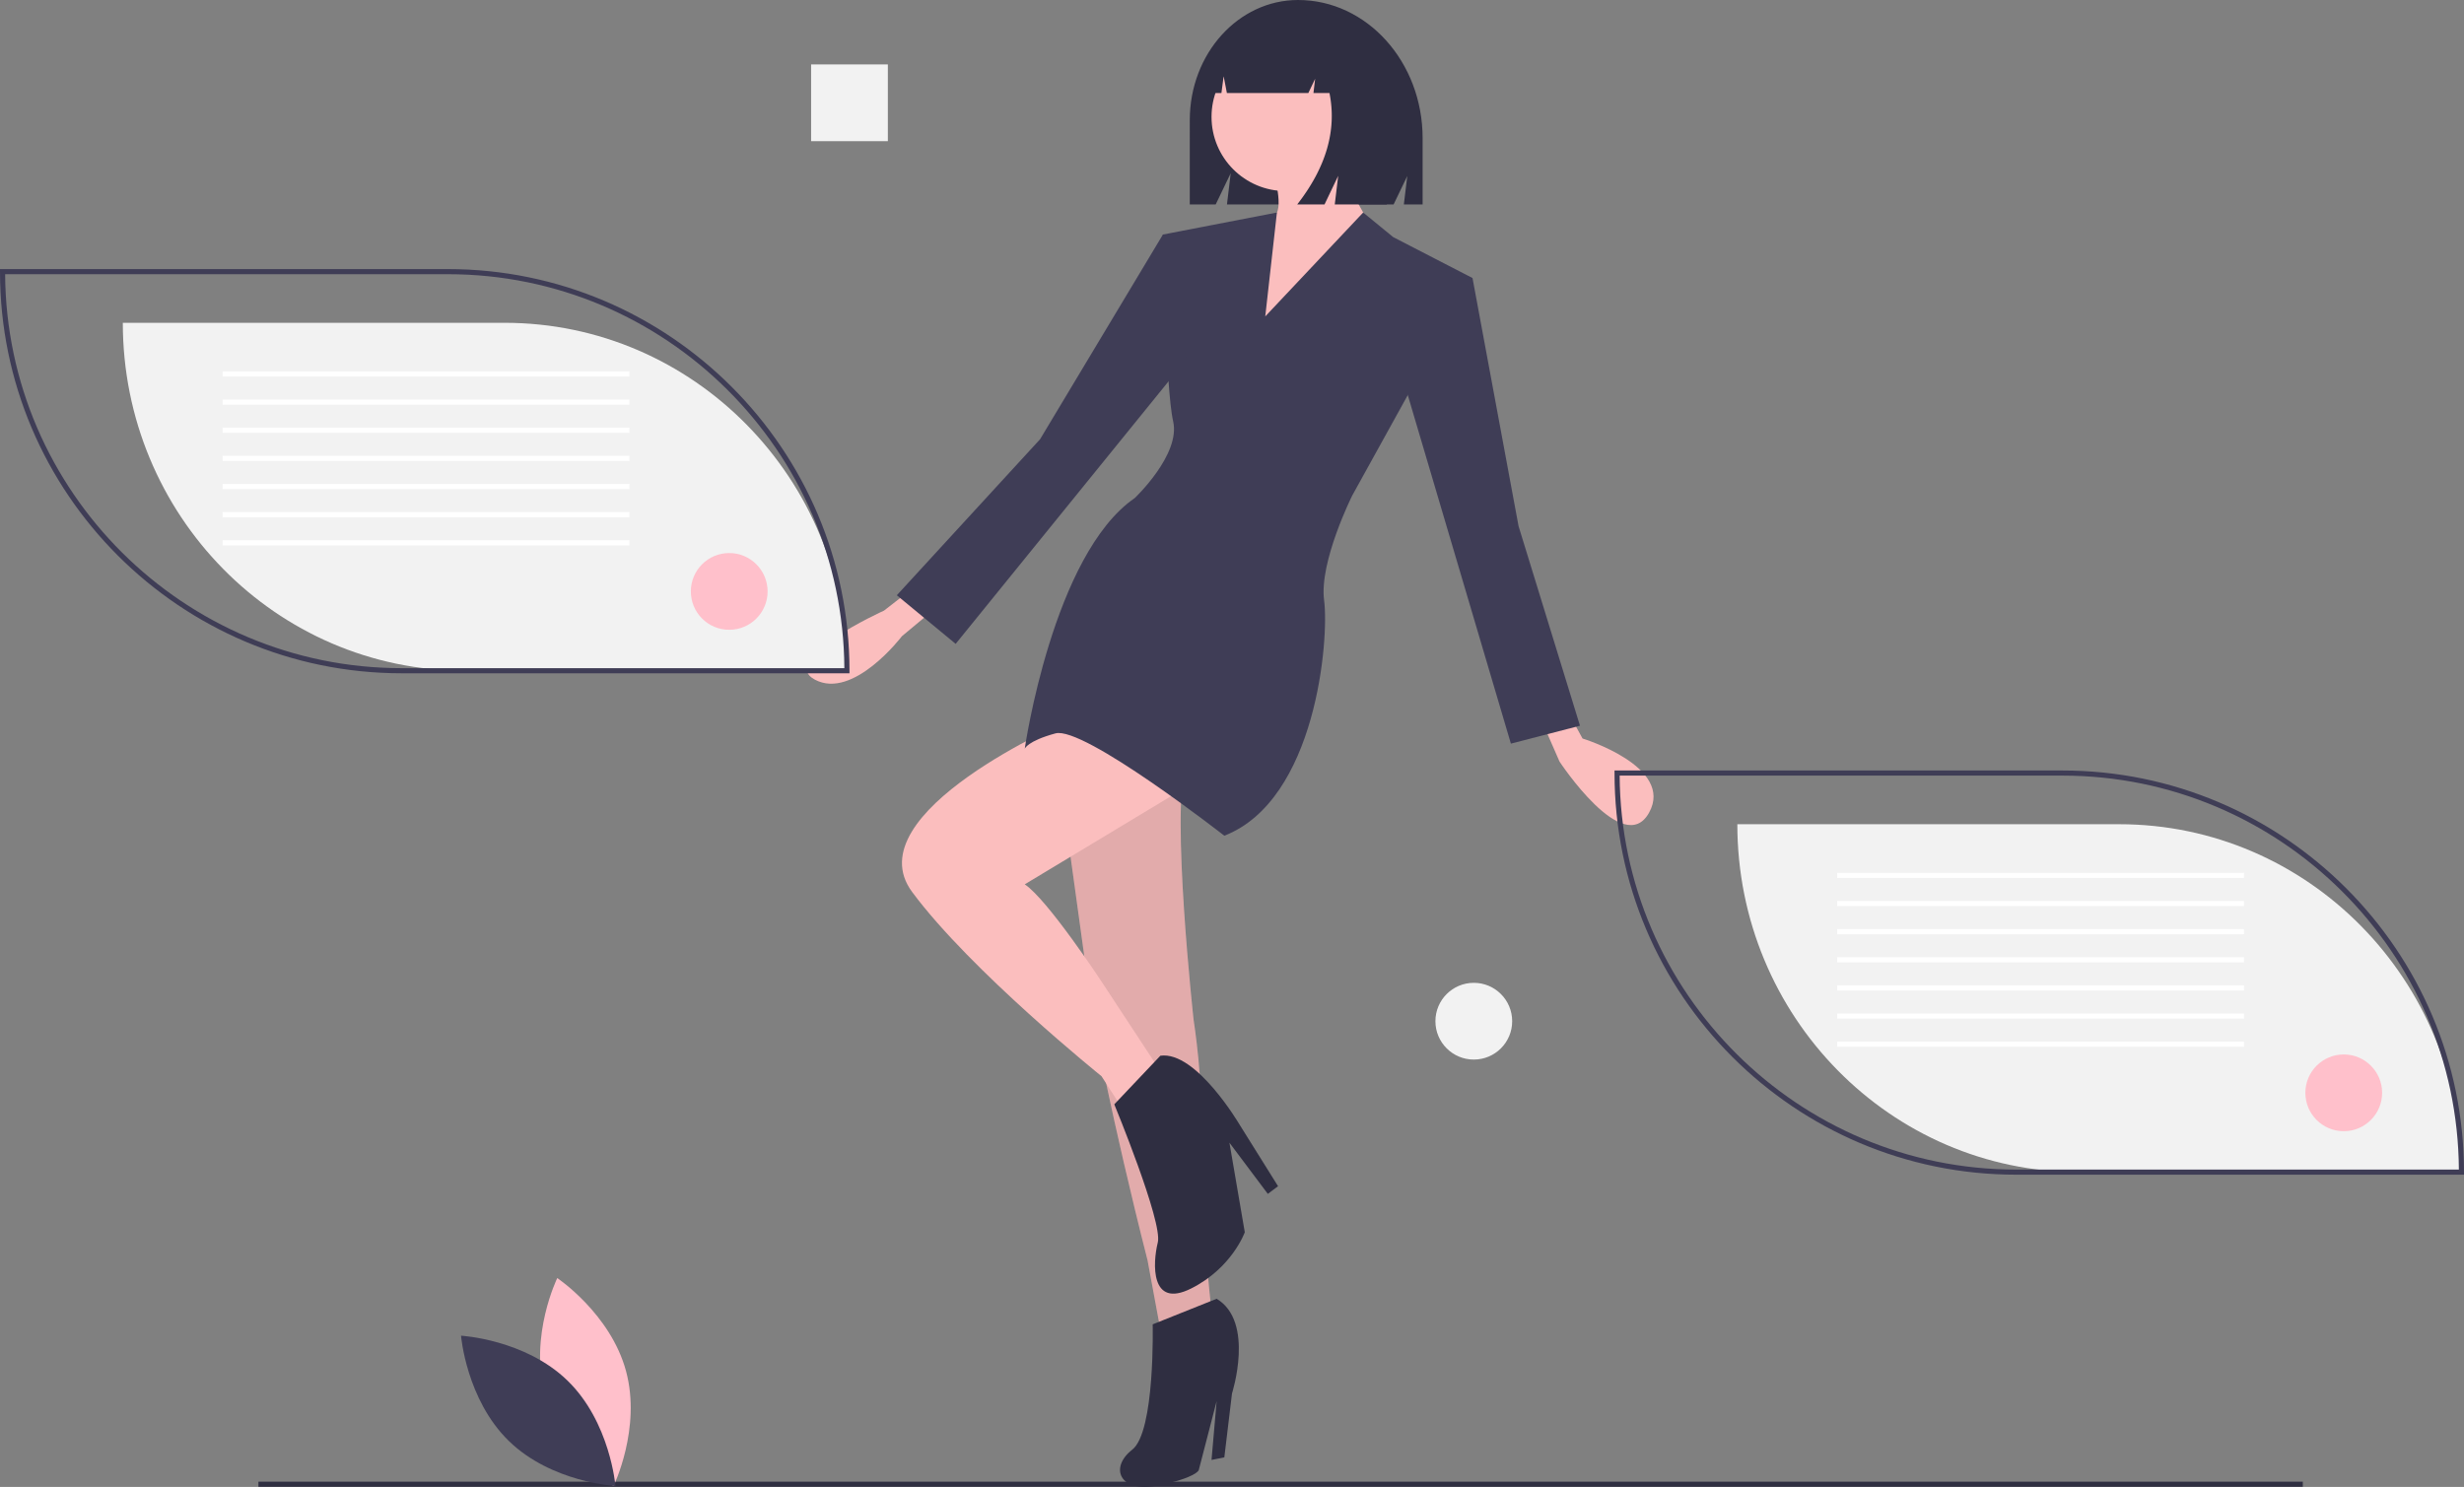 <svg id="ac90ab38-42ec-46d6-b385-481ee842e8df" data-name="Layer 1" xmlns="http://www.w3.org/2000/svg" width="1090" height="657.884" viewBox="0 0 1090 657.884"><rect x="0" y="0" width="1090" height="657.884" fill="#808080" stroke="none"/><title>personal_documents</title><path d="M629.215,117.558H629.215c-26.449,0-47.891,23.795-47.891,53.148V208h11.47l6.64-13.818L597.774,208h73.723l6.037-12.561L676.025,208H684.325V178.718C684.325,144.94,659.651,117.558,629.215,117.558Z" transform="translate(-55 -117.558)" fill="#2f2e41"/><path d="M618.11,193.037s5.659,18.11,0,20.374-11.319,59.99-11.319,59.99l45.275-11.319,9.055-45.275s-15.846-24.901-13.583-36.22Z" transform="translate(-55 -117.558)" fill="#fbbebe"/><path d="M748.276,431.863l6.791,12.451s40.748,12.451,29.429,32.825S744.881,454.501,744.881,454.501l-7.923-18.11Z" transform="translate(-55 -117.558)" fill="#fbbebe"/><path d="M456.251,379.797l-10.187,7.923s-47.539,21.506-30.561,30.561,38.484-19.242,38.484-19.242l13.583-11.319Z" transform="translate(-55 -117.558)" fill="#fbbebe"/><path d="M519.637,431.863l18.676,135.26s8.489,45.841,24.335,108.094l5.659,30.561,22.638-7.923s-5.659-50.935-4.528-75.836-3.396-53.198-3.396-53.198-10.187-92.814-3.396-113.188S519.637,431.863,519.637,431.863Z" transform="translate(-55 -117.558)" fill="#fbbebe"/><path d="M519.637,431.863l18.676,135.26s8.489,45.841,24.335,108.094l5.659,30.561,22.638-7.923s-5.659-50.935-4.528-75.836-3.396-53.198-3.396-53.198-10.187-92.814-3.396-113.188S519.637,431.863,519.637,431.863Z" transform="translate(-55 -117.558)" opacity="0.1"/><path d="M527.56,436.391s-95.078,40.748-69.045,75.836,83.759,81.495,83.759,81.495l10.187,15.846,15.846-18.11-26.033-39.616s-23.769-36.22-33.956-43.011l82.627-49.803Z" transform="translate(-55 -117.558)" fill="#fbbebe"/><path d="M593.209,692.196l-28.297,11.319s1.132,47.539-9.055,55.462-5.659,19.242,11.319,15.846,18.11-6.791,18.11-6.791l7.923-30.561L590.945,763.504l5.659-1.132L600,734.075S610.187,702.383,593.209,692.196Z" transform="translate(-55 -117.558)" fill="#2f2e41"/><path d="M547.934,606.173s21.506,52.066,19.242,61.121-3.396,29.429,14.714,20.374,23.769-24.901,23.769-24.901L598.868,623.151l16.978,22.638,4.528-3.396-16.978-27.165s-19.242-32.825-35.088-30.561Z" transform="translate(-55 -117.558)" fill="#2f2e41"/><rect x="114.32" y="655.567" width="904.372" height="2.264" fill="#2f2e41"/><path d="M295.987,733.91c6.874,25.411,30.419,41.148,30.419,41.148s12.4-25.461,5.526-50.872-30.419-41.148-30.419-41.148S289.113,708.5,295.987,733.91Z" transform="translate(-55 -117.558)" fill="#ffc0cb"/><path d="M306.088,728.449c18.863,18.362,21.167,46.589,21.167,46.589s-28.278-1.544-47.141-19.906-21.167-46.589-21.167-46.589S287.225,710.087,306.088,728.449Z" transform="translate(-55 -117.558)" fill="#3f3d56"/><rect x="358.806" y="28.506" width="33.956" height="33.956" fill="#f2f2f2"/><circle cx="651.963" cy="451.829" r="16.978" fill="#f2f2f2"/><circle cx="568.769" cy="51.709" r="32.825" fill="#fbbebe"/><path d="M614.714,257.554l43.31-45.965,13.284,10.876,35.088,18.11-53.198,96.21s-14.714,29.429-12.451,46.407-3.396,88.287-44.143,104.133c0,0-62.253-48.671-74.704-45.275s-13.583,6.791-13.583,6.791,12.451-86.023,48.671-110.924c0,0,20.374-19.242,16.978-33.956s-4.528-82.627-4.528-82.627l50.433-9.744Z" transform="translate(-55 -117.558)" fill="#3f3d56"/><polygon points="634.418 119.622 651.397 123.018 671.771 232.81 698.936 321.097 668.375 329.02 620.836 168.293 634.418 119.622" fill="#3f3d56"/><polygon points="521.231 107.171 514.439 103.776 460.109 194.326 396.724 263.371 422.757 284.876 524.626 159.238 521.231 107.171" fill="#3f3d56"/><path d="M642.83,132.199a25.117,25.117,0,0,0-19.818-10.113h-.94c-18.129,0-32.825,16.404-32.825,36.64v0h6.074l.981-7.467,1.438,7.467h36.027l3.018-6.317-.755,6.317H643.119Q648.08,183.363,628.863,208h12.073l6.037-12.634L645.464,208h23.015l4.528-29.059C673.006,157.178,660.361,138.724,642.83,132.199Z" transform="translate(-55 -117.558)" fill="#2f2e41"/><path d="M1143.868,636.168h-168.897c-83.633,0-151.425-68.916-151.425-153.936h168.897C1076.076,482.232,1143.868,551.148,1143.868,636.168Z" transform="translate(-55 -117.558)" fill="#f2f2f2"/><path d="M1145,637.3H946.921c-97.987,0-177.705-79.718-177.705-177.705v-1.132H967.295c97.987,0,177.705,79.718,177.705,177.705ZM771.483,460.726c.612,96.22,79.077,174.309,175.438,174.309h195.812c-.612-96.22-79.077-174.309-175.438-174.309Z" transform="translate(-55 -117.558)" fill="#3f3d56"/><rect x="812.69" y="386.18" width="179.969" height="2.264" fill="#fff"/><rect x="812.69" y="398.63" width="179.969" height="2.264" fill="#fff"/><rect x="812.69" y="411.081" width="179.969" height="2.264" fill="#fff"/><rect x="812.69" y="423.532" width="179.969" height="2.264" fill="#fff"/><rect x="812.69" y="435.982" width="179.969" height="2.264" fill="#fff"/><rect x="812.69" y="448.433" width="179.969" height="2.264" fill="#fff"/><rect x="812.69" y="460.884" width="179.969" height="2.264" fill="#fff"/><circle cx="1036.802" cy="483.521" r="16.978" fill="#ffc0cb"/><path d="M429.652,414.319h-168.897c-83.633,0-151.425-68.916-151.425-153.936h168.897C361.86,260.384,429.652,329.299,429.652,414.319Z" transform="translate(-55 -117.558)" fill="#f2f2f2"/><path d="M430.784,415.451H232.705C134.718,415.451,55,335.733,55,237.746v-1.132H253.079c97.987,0,177.705,79.718,177.705,177.705ZM57.267,238.878c.612,96.22,79.077,174.309,175.438,174.309H428.517c-.612-96.22-79.077-174.309-175.438-174.309Z" transform="translate(-55 -117.558)" fill="#3f3d56"/><rect x="98.474" y="164.331" width="179.969" height="2.264" fill="#fff"/><rect x="98.474" y="176.782" width="179.969" height="2.264" fill="#fff"/><rect x="98.474" y="189.233" width="179.969" height="2.264" fill="#fff"/><rect x="98.474" y="201.683" width="179.969" height="2.264" fill="#fff"/><rect x="98.474" y="214.134" width="179.969" height="2.264" fill="#fff"/><rect x="98.474" y="226.585" width="179.969" height="2.264" fill="#fff"/><rect x="98.474" y="239.035" width="179.969" height="2.264" fill="#fff"/><circle cx="322.586" cy="261.673" r="16.978" fill="#ffc0cb"/></svg>